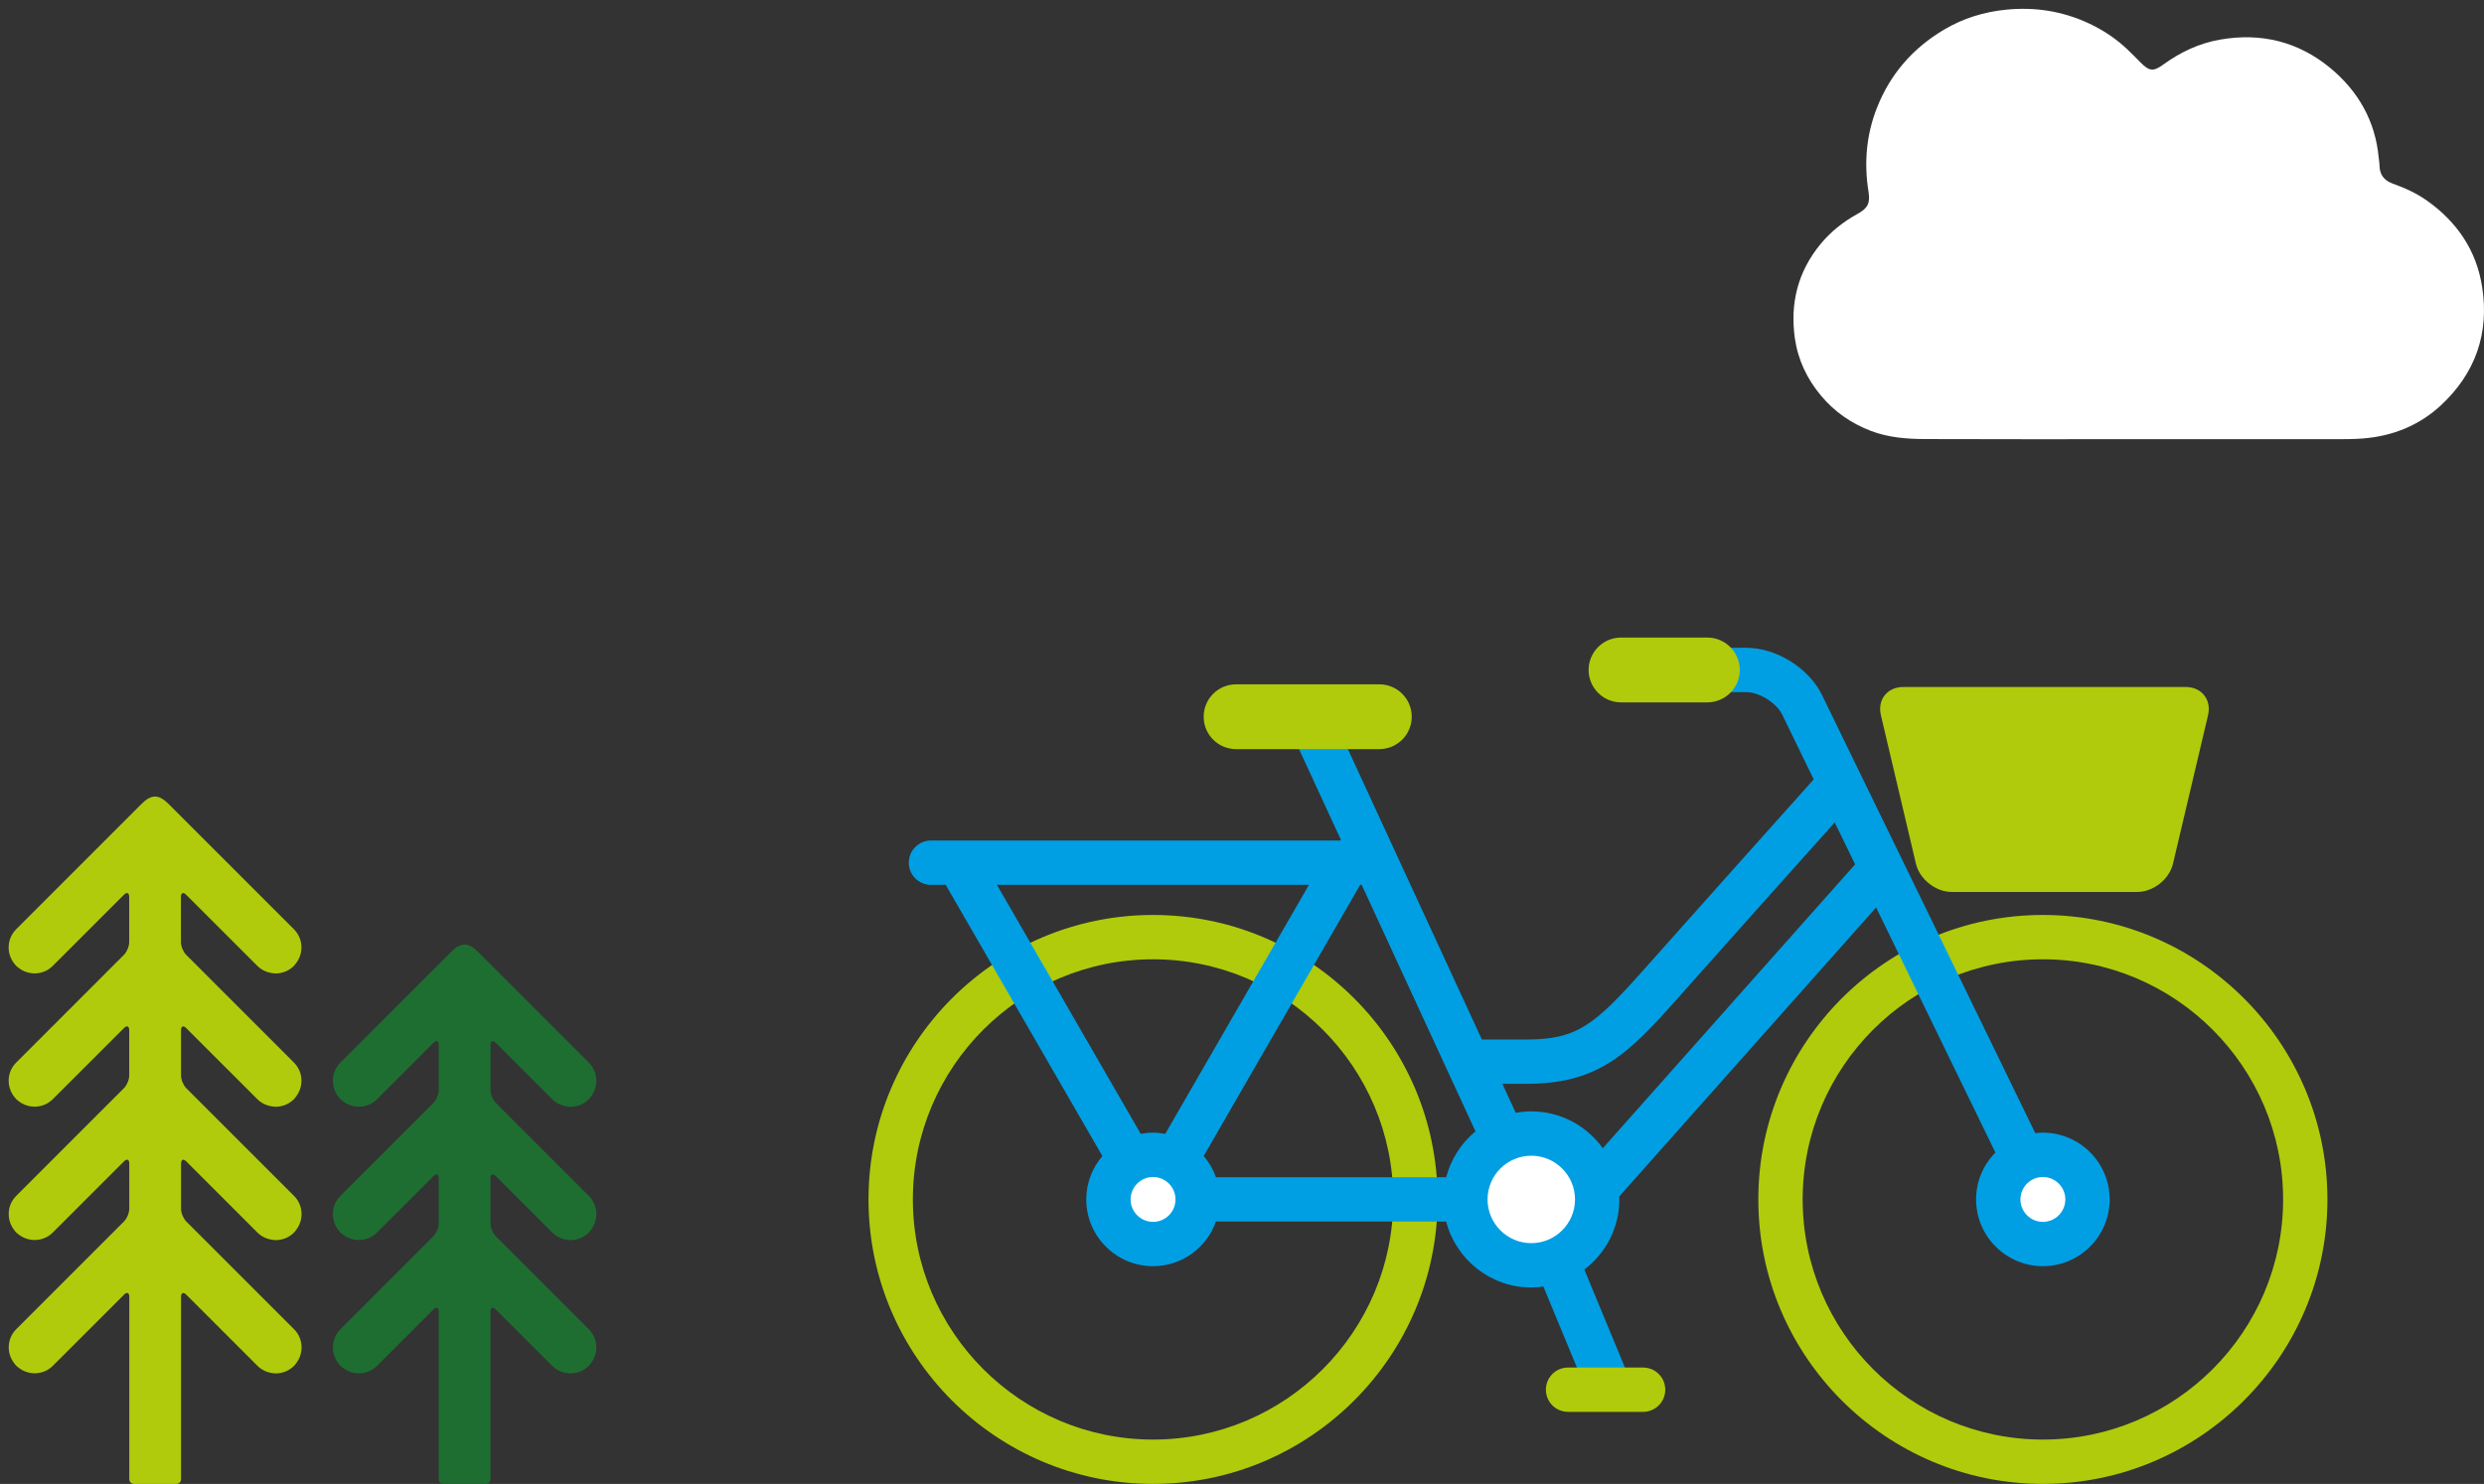 <?xml version="1.0" encoding="utf-8"?>
<!-- Generator: Adobe Illustrator 18.0.0, SVG Export Plug-In . SVG Version: 6.00 Build 0)  -->
<!DOCTYPE svg PUBLIC "-//W3C//DTD SVG 1.1//EN" "http://www.w3.org/Graphics/SVG/1.1/DTD/svg11.dtd">
<svg version="1.1" id="Layer_1" xmlns="http://www.w3.org/2000/svg" xmlns:xlink="http://www.w3.org/1999/xlink" x="0px" y="0px"
	 viewBox="0 0 164 98" enable-background="new 0 0 164 98" xml:space="preserve">
<rect x="0" y="0" width="164" height="98" fill="#333333" stroke="none"/>
<g>
	<g>
		<g>
			<g>
				<path fill="#B0CB0B" d="M116.089,79.214c0-10.361,8.428-18.788,18.787-18.788c10.359,0,18.787,8.428,18.787,18.788
					c0,10.358-8.429,18.786-18.787,18.786C124.517,98,116.089,89.571,116.089,79.214z M119.017,79.214
					c0,8.744,7.115,15.858,15.859,15.858s15.861-7.114,15.861-15.858c0-8.746-7.116-15.86-15.861-15.86
					S119.017,70.467,119.017,79.214z"/>
			</g>
			<g>
				<path fill="#B0CB0B" d="M57.341,79.214c0-10.361,8.428-18.788,18.786-18.788c10.36,0,18.788,8.428,18.788,18.788
					C94.915,89.571,86.488,98,76.127,98C65.769,98,57.341,89.571,57.341,79.214z M60.27,79.214c0,8.744,7.114,15.858,15.857,15.858
					c8.745,0,15.859-7.114,15.859-15.858c0-8.746-7.114-15.86-15.859-15.86C67.384,63.354,60.27,70.467,60.27,79.214z"/>
			</g>
			<g>
				
					<path fill="none" stroke="#E20614" stroke-width="19.5" stroke-linecap="round" stroke-linejoin="round" stroke-miterlimit="10" d="
					M91.184,47.334"/>
			</g>
			<g>
				<path fill="#009FE4" d="M60,56.974c0,0.808,0.656,1.464,1.466,1.464h0.973l10.344,17.911c-0.662,0.771-1.065,1.77-1.065,2.864
					c0,2.429,1.979,4.408,4.409,4.408c1.918,0,3.549-1.234,4.154-2.945h15.198c0.651,2.498,2.921,4.351,5.62,4.351
					c0.271,0,0.537-0.025,0.799-0.061l3.023,7.298c0.234,0.564,0.779,0.904,1.353,0.904c0.186,0,0.376-0.037,0.56-0.112
					c0.746-0.309,1.101-1.166,0.791-1.913l-3.023-7.3c1.401-1.063,2.312-2.74,2.312-4.63c0-0.066-0.008-0.128-0.01-0.193
					l16.962-19.089l7.876,16.185c-0.787,0.797-1.275,1.891-1.275,3.097c0,2.429,1.979,4.408,4.409,4.408
					c2.432,0,4.409-1.979,4.409-4.408c0-2.432-1.977-4.41-4.409-4.41c-0.171,0-0.337,0.013-0.502,0.031L122.823,51.1
					c-0.004-0.008-0.008-0.015-0.012-0.023l-2.517-5.176c-0.866-1.779-3.01-3.119-4.989-3.119h-5.434
					c-0.808,0-1.465,0.656-1.465,1.464c0,0.808,0.657,1.464,1.465,1.464h5.434c0.843,0,1.987,0.716,2.355,1.473l2.087,4.289
					c-2.099,2.344-8.657,9.676-11.138,12.475c-3.378,3.813-4.508,4.705-7.868,4.705h-2.903L87.72,46.721
					c-0.338-0.734-1.208-1.054-1.943-0.716c-0.734,0.338-1.054,1.208-0.716,1.942l3.476,7.533c-0.026,0.01-0.051,0.018-0.077,0.029
					H61.466C60.657,55.51,60,56.165,60,56.974z M79.471,76.346l10.33-17.908h0.102l7.513,16.281
					c-0.935,0.768-1.621,1.825-1.936,3.029H80.281C80.098,77.23,79.822,76.755,79.471,76.346z M105.821,75.832
					c-1.056-1.471-2.777-2.434-4.722-2.434c-0.351,0-0.692,0.037-1.026,0.096l-0.884-1.914h1.552c4.794,0,6.748-1.952,10.06-5.692
					c2.215-2.501,7.7-8.632,10.332-11.572l1.347,2.768L105.821,75.832z M65.82,58.438h20.6l-9.485,16.443
					c-0.263-0.048-0.531-0.078-0.809-0.078c-0.277,0-0.548,0.03-0.811,0.078L65.82,58.438z"/>
				<path fill="#FFFFFF" d="M134.876,77.732c0.816,0,1.483,0.664,1.483,1.482c0,0.816-0.667,1.481-1.483,1.481
					c-0.816,0-1.481-0.665-1.481-1.481C133.395,78.396,134.06,77.732,134.876,77.732z"/>
			</g>
			<g>
				<path fill="#B0CB0B" d="M103.526,93.242h4.956c0.808,0,1.463-0.654,1.463-1.463c0-0.808-0.655-1.464-1.463-1.464h-4.956
					c-0.808,0-1.463,0.656-1.463,1.464C102.064,92.588,102.718,93.242,103.526,93.242z"/>
			</g>
			<path fill="#FFFFFF" d="M101.099,76.326c1.592,0,2.888,1.295,2.888,2.888c0,1.59-1.297,2.886-2.888,2.886
				c-1.592,0-2.887-1.296-2.887-2.886C98.213,77.621,99.507,76.326,101.099,76.326z"/>
			<g>
				<path fill="none" stroke="#E20614" stroke-width="9" stroke-linecap="round" stroke-miterlimit="10" d="M84.81,94.253"/>
			</g>
			<path fill="#FFFFFF" d="M76.127,77.732c0.818,0,1.482,0.664,1.482,1.482c0,0.816-0.664,1.481-1.482,1.481
				c-0.815,0-1.481-0.665-1.481-1.481C74.647,78.396,75.312,77.732,76.127,77.732z"/>
			<g>
				<path fill="#B0CB0B" d="M81.608,49.474h9.46c1.18,0,2.139-0.958,2.139-2.14c0-1.182-0.958-2.14-2.139-2.14h-9.46
					c-1.181,0-2.139,0.958-2.139,2.14C79.469,48.515,80.427,49.474,81.608,49.474z"/>
			</g>
			<g>
				<path fill="#B0CB0B" d="M107.024,46.386h5.698c1.182,0,2.142-0.957,2.142-2.14c0-1.182-0.959-2.14-2.142-2.14h-5.698
					c-1.18,0-2.14,0.958-2.14,2.14C104.885,45.428,105.844,46.386,107.024,46.386z"/>
			</g>
		</g>
		<path fill="#B0CB0B" d="M125.657,45.37h18.646c1.054,0,1.719,0.838,1.477,1.866l-2.314,9.806
			c-0.242,1.025-1.302,1.865-2.357,1.865h-12.256c-1.054,0-2.116-0.84-2.359-1.865l-2.312-9.806
			C123.938,46.208,124.604,45.37,125.657,45.37z"/>
	</g>
	<g>
		<path fill="#B0CB0B" d="M12.289,67.893l4.358,4.356c0.001,0.001,0.001,0.002,0.001,0.002l0.341,0.34
			c0.277,0.277,0.627,0.433,0.987,0.479c0.072,0.013,0.146,0.022,0.222,0.022c0.438,0,0.876-0.167,1.209-0.501
			c0.047-0.047,0.087-0.098,0.123-0.151c0.533-0.671,0.497-1.647-0.123-2.267l-7.119-7.118c-0.188-0.189-0.342-0.56-0.342-0.826
			v-2.999c0-0.267,0.155-0.33,0.342-0.142l4.358,4.357c0,0,0.001,0.001,0.001,0.002l0.341,0.34c0.277,0.277,0.627,0.432,0.987,0.479
			c0.072,0.012,0.146,0.022,0.222,0.022c0.438,0,0.876-0.168,1.209-0.501c0.047-0.048,0.087-0.098,0.123-0.151
			c0.533-0.671,0.497-1.646-0.123-2.267l-8.264-8.263c-0.668-0.667-1.145-0.667-1.812,0L1.067,61.37
			c-0.621,0.621-0.657,1.596-0.124,2.267c0.036,0.053,0.077,0.103,0.124,0.151c0.047,0.047,0.098,0.087,0.151,0.124
			c0.671,0.532,1.646,0.496,2.267-0.124l0.341-0.342c0.002-0.001,0.002-0.001,0.002-0.001l4.358-4.357
			c0.188-0.188,0.343-0.125,0.343,0.142v2.999c0,0.266-0.155,0.638-0.342,0.826l-7.118,7.118c-0.621,0.62-0.657,1.595-0.124,2.267
			c0.036,0.053,0.077,0.103,0.124,0.151c0.047,0.047,0.098,0.088,0.151,0.124c0.671,0.532,1.646,0.497,2.267-0.124l0.341-0.341
			c0.002,0,0.002-0.001,0.002-0.001l4.358-4.356c0.188-0.189,0.343-0.125,0.343,0.141v2.999c0,0.267-0.155,0.638-0.342,0.827
			l-7.118,7.118c-0.621,0.621-0.657,1.596-0.124,2.267c0.036,0.053,0.077,0.105,0.124,0.152c0.047,0.047,0.098,0.087,0.151,0.123
			c0.671,0.533,1.646,0.497,2.267-0.123l0.341-0.343c0.002,0,0.002,0,0.002,0l4.358-4.358c0.188-0.188,0.343-0.125,0.343,0.142
			v2.999c0,0.266-0.155,0.638-0.342,0.827l-7.118,7.118c-0.621,0.62-0.657,1.595-0.124,2.266c0.036,0.053,0.077,0.105,0.124,0.151
			c0.047,0.047,0.098,0.088,0.151,0.124c0.671,0.532,1.646,0.497,2.267-0.124l0.341-0.341c0.002-0.001,0.002-0.001,0.002-0.001
			l4.358-4.357c0.188-0.189,0.343-0.125,0.343,0.142v8.805v2.767V97.7c0,0.165,0.136,0.3,0.301,0.3h2.817
			c0.166,0,0.301-0.135,0.301-0.3v-0.485v-2.767v-8.805c0-0.267,0.155-0.331,0.342-0.142l4.358,4.357
			c0.001,0.001,0.001,0.002,0.001,0.002l0.341,0.341c0.277,0.277,0.627,0.433,0.987,0.48c0.072,0.012,0.146,0.021,0.222,0.021
			c0.438,0,0.876-0.166,1.209-0.5c0.047-0.047,0.087-0.098,0.123-0.151c0.533-0.671,0.497-1.646-0.123-2.266l-7.119-7.118
			c-0.188-0.189-0.342-0.561-0.342-0.827v-2.999c0-0.267,0.155-0.33,0.342-0.142l4.358,4.357c0,0,0.001,0.002,0.001,0.002
			l0.341,0.341c0.277,0.277,0.627,0.432,0.987,0.479c0.072,0.012,0.146,0.021,0.222,0.021c0.438,0,0.876-0.167,1.209-0.5
			c0.047-0.047,0.087-0.099,0.123-0.152c0.533-0.671,0.497-1.646-0.123-2.267l-7.119-7.118c-0.188-0.189-0.342-0.56-0.342-0.827
			v-2.999C11.947,67.769,12.101,67.705,12.289,67.893z"/>
		<path fill="#1E6E32" d="M32.729,77.667l3.388,3.388c0.001,0.001,0.001,0.002,0.003,0.002l0.34,0.341
			c0.277,0.277,0.626,0.432,0.986,0.48c0.071,0.012,0.145,0.021,0.223,0.021c0.437,0,0.875-0.167,1.208-0.501
			c0.047-0.047,0.087-0.098,0.123-0.151c0.533-0.671,0.497-1.647-0.123-2.267l-6.149-6.149c-0.188-0.189-0.342-0.56-0.342-0.826v-3
			c0-0.267,0.154-0.33,0.342-0.141l3.388,3.387c0,0,0.001,0.002,0.003,0.002l0.34,0.34c0.277,0.277,0.626,0.433,0.986,0.479
			c0.071,0.013,0.145,0.021,0.223,0.021c0.437,0,0.875-0.167,1.208-0.5c0.047-0.047,0.087-0.098,0.123-0.151
			c0.533-0.671,0.497-1.647-0.123-2.267l-7.295-7.294c-0.667-0.667-1.144-0.667-1.812,0l-7.295,7.294
			c-0.62,0.621-0.656,1.596-0.123,2.267c0.035,0.053,0.076,0.104,0.123,0.151c0.047,0.047,0.099,0.087,0.152,0.123
			c0.671,0.533,1.646,0.497,2.266-0.123l0.341-0.341c0.002-0.001,0.002-0.001,0.002-0.001l3.387-3.388
			c0.189-0.189,0.343-0.125,0.343,0.141v3c0,0.266-0.155,0.638-0.342,0.826l-6.149,6.149c-0.62,0.621-0.656,1.596-0.123,2.267
			c0.035,0.052,0.076,0.103,0.123,0.151c0.047,0.047,0.099,0.087,0.152,0.123c0.671,0.533,1.646,0.497,2.266-0.123l0.341-0.342
			c0.002,0,0.002-0.001,0.002-0.001l3.387-3.388c0.189-0.188,0.343-0.124,0.343,0.142v2.999c0,0.266-0.155,0.638-0.342,0.827
			l-6.149,6.149c-0.62,0.621-0.656,1.595-0.123,2.267c0.035,0.053,0.076,0.104,0.123,0.151c0.047,0.047,0.099,0.087,0.152,0.124
			c0.671,0.532,1.646,0.496,2.266-0.124l0.341-0.341c0.002-0.001,0.002-0.001,0.002-0.001l3.387-3.388
			c0.189-0.188,0.343-0.125,0.343,0.142V97.7h0.001c0,0.165,0.135,0.3,0.301,0.3h2.817c0.165,0,0.3-0.135,0.3-0.3v-3.251v-7.835
			c0-0.267,0.154-0.33,0.342-0.142l3.388,3.388c0.001,0.001,0.001,0.001,0.003,0.002l0.34,0.341
			c0.277,0.277,0.626,0.433,0.986,0.479c0.071,0.012,0.145,0.021,0.223,0.021c0.437,0,0.875-0.167,1.208-0.5
			c0.047-0.047,0.087-0.098,0.123-0.151c0.533-0.671,0.497-1.646-0.123-2.267l-6.149-6.149c-0.188-0.189-0.342-0.561-0.342-0.827
			v-2.999C32.386,77.543,32.54,77.479,32.729,77.667z"/>
	</g>
	<path id="XMLID_224_" fill-rule="evenodd" clip-rule="evenodd" fill="#FFFFFF" d="M141.17,29.004
		c-4.696,0-9.392,0.012-14.089-0.008c-1.21-0.005-2.421-0.101-3.571-0.543c-1.286-0.494-2.383-1.251-3.273-2.312
		c-0.928-1.11-1.532-2.369-1.735-3.801c-0.326-2.304,0.193-4.387,1.683-6.208c0.689-0.842,1.526-1.496,2.472-2.018
		c0.658-0.364,0.828-0.703,0.708-1.452c-0.309-1.909-0.146-3.773,0.568-5.573c0.88-2.218,2.374-3.921,4.422-5.134
		c1.269-0.753,2.643-1.173,4.112-1.318c1.888-0.186,3.694,0.098,5.413,0.892c0.959,0.444,1.834,1.024,2.602,1.757
		c0.29,0.276,0.568,0.565,0.851,0.848c0.582,0.582,0.844,0.6,1.505,0.12c1.126-0.816,2.357-1.397,3.735-1.638
		c2.723-0.476,5.19,0.135,7.307,1.898c1.829,1.524,2.944,3.488,3.169,5.902c0.016,0.159,0.05,0.319,0.05,0.477
		c-0.001,0.618,0.289,1.021,0.866,1.228c0.814,0.292,1.596,0.645,2.304,1.151c1.965,1.405,3.232,3.276,3.607,5.669
		c0.483,3.071-0.444,5.709-2.716,7.822c-1.438,1.336-3.184,2.038-5.151,2.194c-0.663,0.053-1.321,0.047-1.98,0.047
		C149.744,29.005,145.457,29.004,141.17,29.004z"/>
</g>
</svg>
